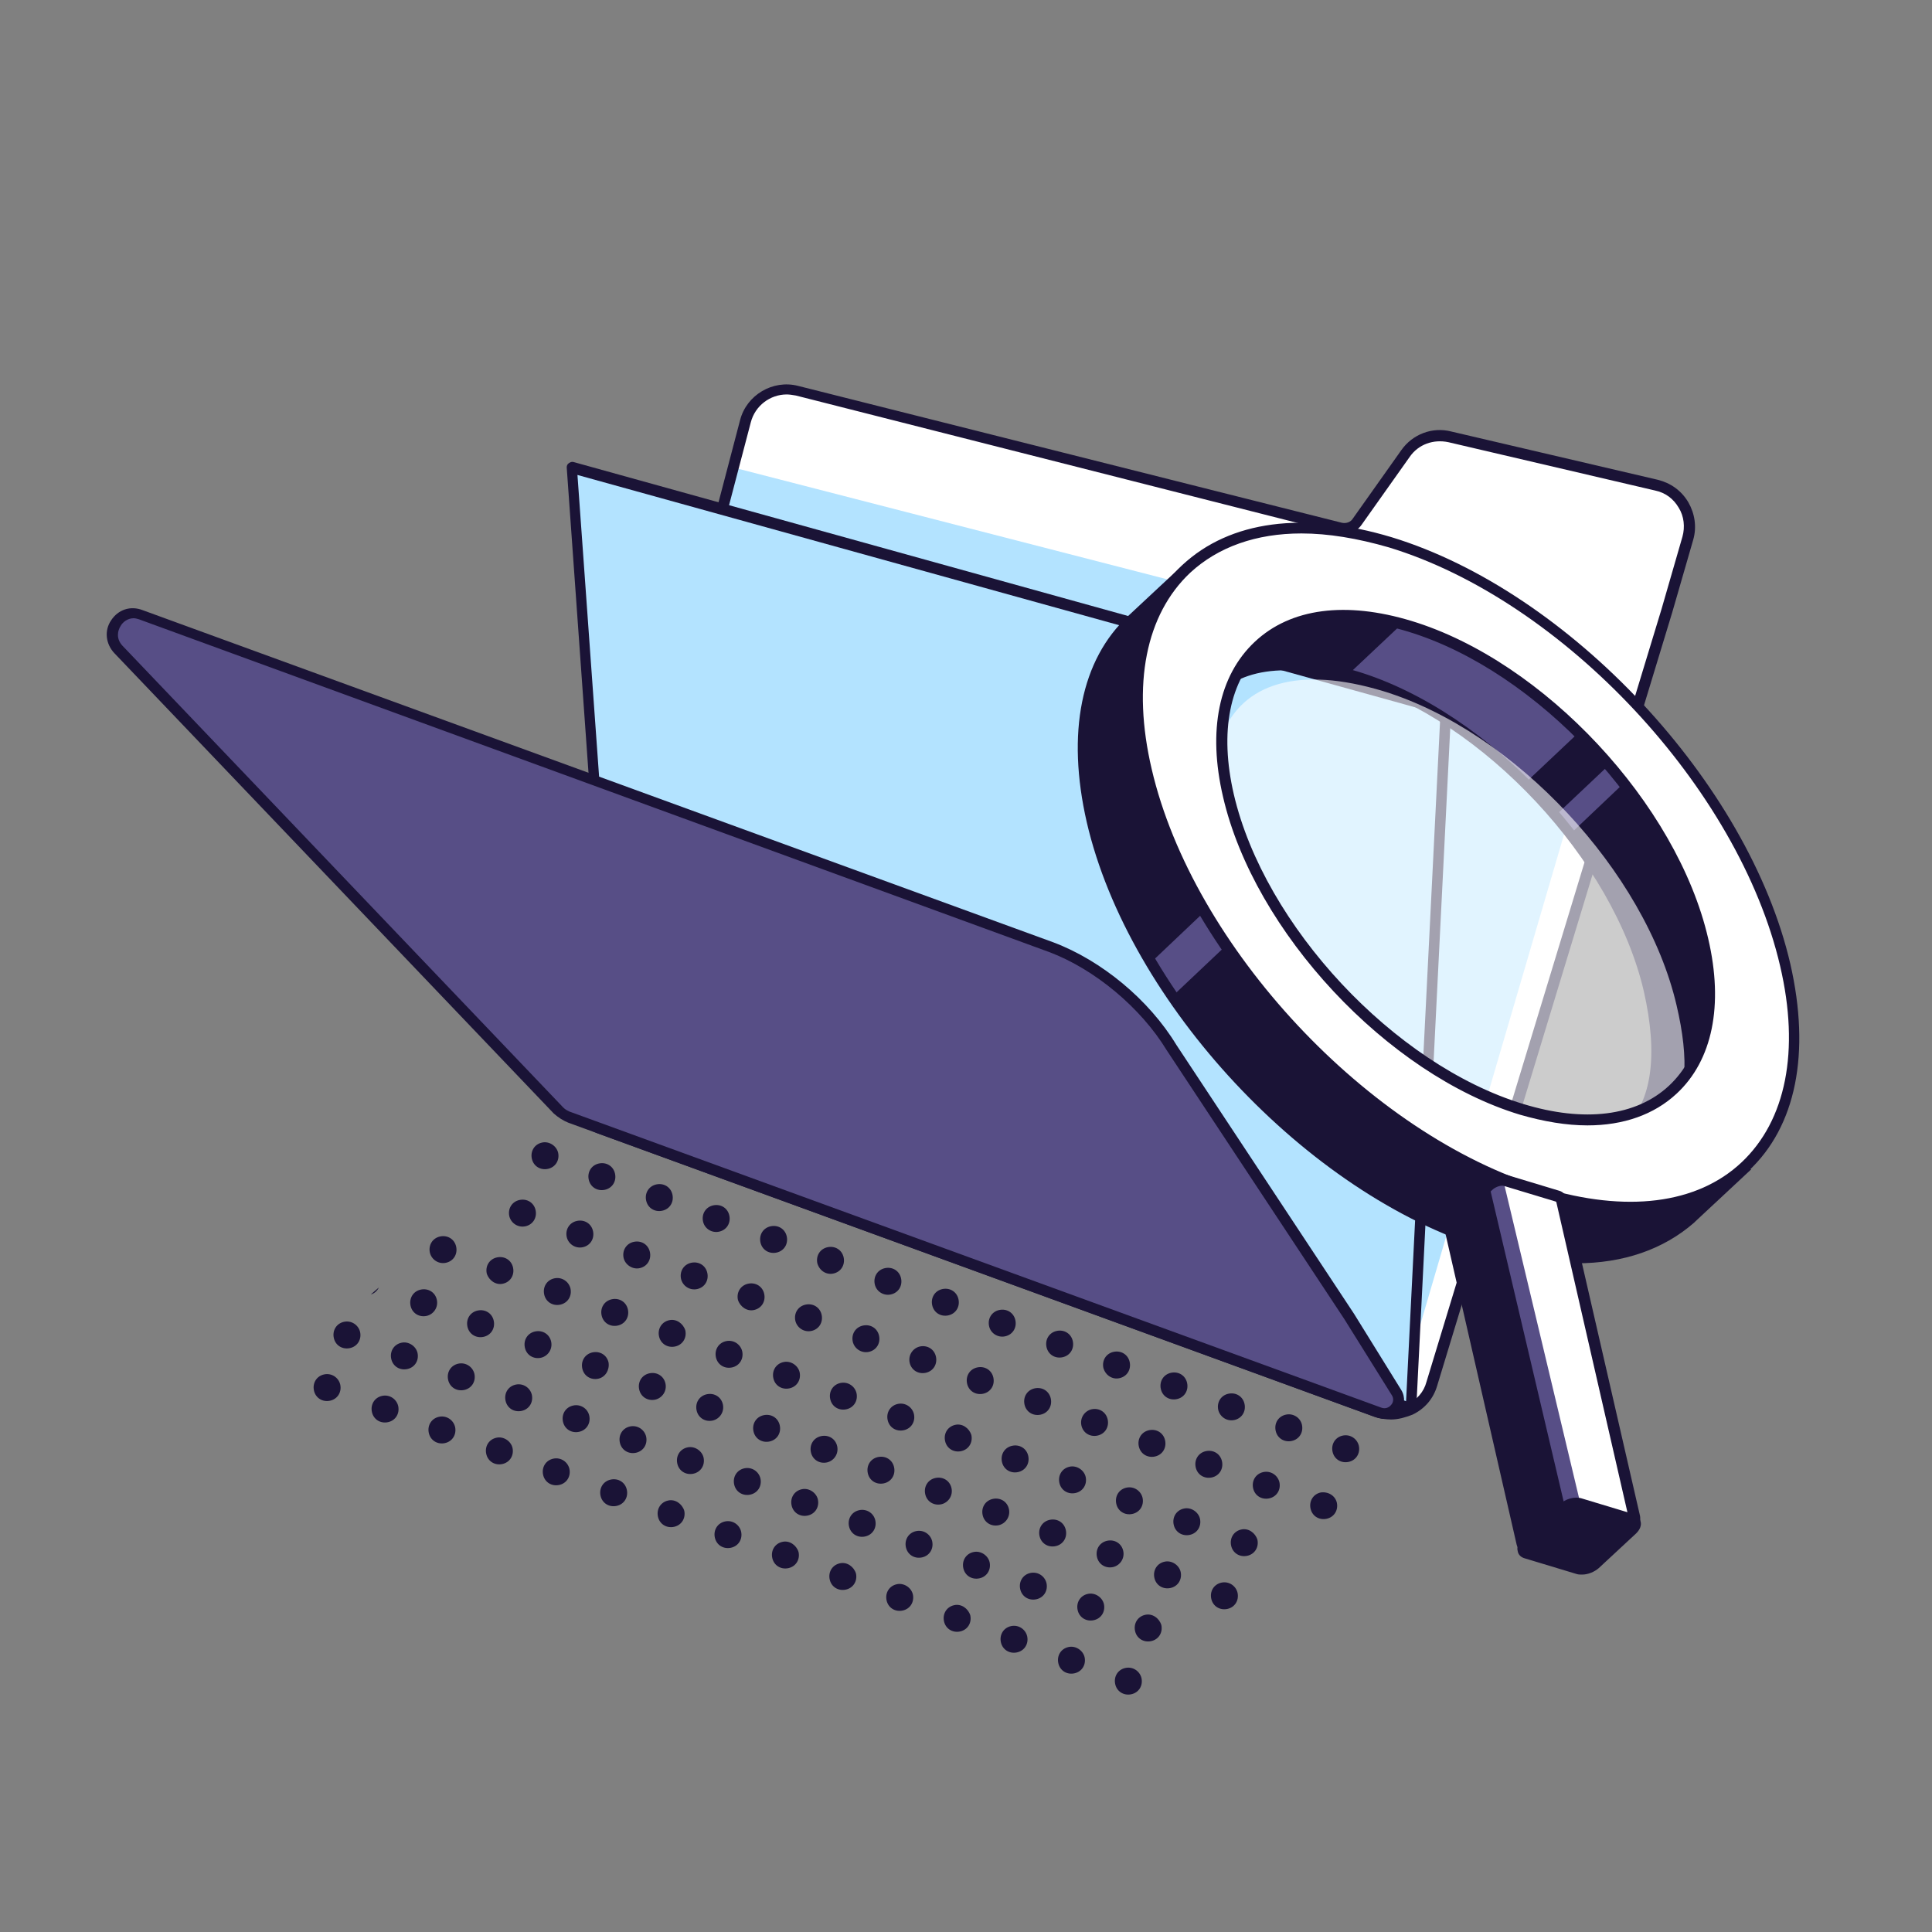 <svg width="200" height="200" viewBox="0 0 200 200" fill="none" xmlns="http://www.w3.org/2000/svg">
<rect x="0" y="0" width="200" height="200" fill="#808080" stroke="none"/>
<path d="M128.5 158.333C127.722 158.5 127.278 159.222 127.445 160C127.611 160.778 128.334 161.222 129.111 161.056C129.889 160.889 130.334 160.167 130.167 159.389C129.945 158.667 129.222 158.167 128.5 158.333Z" fill="#1A1336"/>
<path d="M122.556 156.166C121.778 156.333 121.333 157.055 121.5 157.833C121.667 158.611 122.389 159.055 123.167 158.889C123.945 158.722 124.389 158 124.222 157.222C124.056 156.5 123.278 156 122.556 156.166Z" fill="#1A1336"/>
<path d="M116.611 154C115.833 154.167 115.389 154.889 115.556 155.667C115.722 156.444 116.445 156.889 117.222 156.722C118 156.555 118.445 155.833 118.278 155.055C118.111 154.333 117.389 153.833 116.611 154Z" fill="#1A1336"/>
<path d="M110.722 151.833C109.945 152 109.5 152.722 109.667 153.5C109.833 154.278 110.556 154.722 111.333 154.556C112.111 154.389 112.556 153.667 112.389 152.889C112.222 152.167 111.445 151.667 110.722 151.833Z" fill="#1A1336"/>
<path d="M104.778 149.667C104 149.833 103.556 150.556 103.722 151.333C103.889 152.111 104.611 152.556 105.389 152.389C106.167 152.222 106.611 151.5 106.445 150.722C106.278 149.944 105.556 149.5 104.778 149.667Z" fill="#1A1336"/>
<path d="M98.889 147.5C98.111 147.667 97.667 148.389 97.834 149.167C98 149.944 98.722 150.389 99.5 150.222C100.278 150.056 100.722 149.333 100.556 148.556C100.334 147.833 99.611 147.333 98.889 147.5Z" fill="#1A1336"/>
<path d="M92.945 145.333C92.167 145.5 91.722 146.222 91.889 147C92.056 147.778 92.778 148.222 93.556 148.056C94.334 147.889 94.778 147.167 94.611 146.389C94.445 145.667 93.722 145.167 92.945 145.333Z" fill="#1A1336"/>
<path d="M87 143.166C86.222 143.333 85.778 144.055 85.945 144.833C86.111 145.611 86.834 146.055 87.611 145.889C88.389 145.722 88.834 145 88.667 144.222C88.5 143.5 87.778 143 87 143.166Z" fill="#1A1336"/>
<path d="M81.111 141C80.334 141.167 79.889 141.889 80.056 142.667C80.222 143.444 80.945 143.889 81.722 143.722C82.5 143.556 82.945 142.833 82.778 142.056C82.611 141.333 81.834 140.833 81.111 141Z" fill="#1A1336"/>
<path d="M75.167 138.833C74.389 139 73.945 139.722 74.111 140.5C74.278 141.278 75 141.722 75.778 141.556C76.556 141.389 77 140.667 76.834 139.889C76.667 139.167 75.945 138.667 75.167 138.833Z" fill="#1A1336"/>
<path d="M69.278 136.666C68.5 136.833 68.056 137.555 68.222 138.333C68.389 139.111 69.111 139.555 69.889 139.389C70.667 139.222 71.111 138.5 70.945 137.722C70.722 137 70 136.5 69.278 136.666Z" fill="#1A1336"/>
<path d="M63.334 134.5C62.556 134.667 62.111 135.389 62.278 136.167C62.445 136.945 63.167 137.389 63.945 137.222C64.722 137.056 65.167 136.333 65 135.556C64.834 134.778 64.111 134.333 63.334 134.5Z" fill="#1A1336"/>
<path d="M57.389 132.333C56.611 132.5 56.167 133.222 56.334 134C56.5 134.778 57.222 135.222 58 135.056C58.778 134.889 59.222 134.167 59.056 133.389C58.889 132.667 58.167 132.167 57.389 132.333Z" fill="#1A1336"/>
<path d="M52.056 132.889C52.834 132.722 53.278 132 53.111 131.222C52.945 130.444 52.222 130 51.445 130.167C50.667 130.333 50.222 131.056 50.389 131.833C50.611 132.556 51.334 133.056 52.056 132.889Z" fill="#1A1336"/>
<path d="M46.167 130.722C46.945 130.556 47.389 129.833 47.222 129.056C47.056 128.278 46.334 127.833 45.556 128C44.778 128.167 44.334 128.889 44.5 129.667C44.667 130.389 45.389 130.889 46.167 130.722Z" fill="#1A1336"/>
<path d="M120.556 161.666C119.778 161.833 119.333 162.555 119.5 163.333C119.667 164.111 120.389 164.555 121.167 164.389C121.945 164.222 122.389 163.5 122.222 162.722C122.056 162 121.278 161.5 120.556 161.666Z" fill="#1A1336"/>
<path d="M116.278 160.556C116.111 159.778 115.389 159.333 114.611 159.5C113.833 159.667 113.389 160.389 113.556 161.167C113.722 161.945 114.445 162.389 115.222 162.222C115.945 162.056 116.445 161.333 116.278 160.556Z" fill="#1A1336"/>
<path d="M110.333 158.389C110.167 157.611 109.445 157.167 108.667 157.333C107.889 157.5 107.445 158.222 107.611 159C107.778 159.778 108.5 160.222 109.278 160.055C110.056 159.889 110.5 159.166 110.333 158.389Z" fill="#1A1336"/>
<path d="M104.445 156.222C104.278 155.444 103.556 155 102.778 155.167C102 155.333 101.556 156.056 101.722 156.833C101.889 157.611 102.611 158.056 103.389 157.889C104.111 157.722 104.611 157 104.445 156.222Z" fill="#1A1336"/>
<path d="M98.5 154.056C98.334 153.278 97.611 152.833 96.834 153C96.056 153.167 95.611 153.889 95.778 154.667C95.945 155.445 96.667 155.889 97.445 155.722C98.167 155.556 98.667 154.833 98.5 154.056Z" fill="#1A1336"/>
<path d="M92.556 151.889C92.389 151.111 91.667 150.667 90.889 150.833C90.111 151 89.667 151.722 89.834 152.5C90 153.278 90.722 153.722 91.5 153.555C92.278 153.389 92.722 152.667 92.556 151.889Z" fill="#1A1336"/>
<path d="M86.667 149.722C86.5 148.944 85.778 148.5 85 148.667C84.222 148.833 83.778 149.556 83.945 150.333C84.111 151.111 84.834 151.556 85.611 151.389C86.334 151.222 86.834 150.5 86.667 149.722Z" fill="#1A1336"/>
<path d="M80.722 147.556C80.556 146.778 79.834 146.333 79.056 146.5C78.278 146.667 77.834 147.389 78 148.167C78.167 148.945 78.889 149.389 79.667 149.222C80.445 149.056 80.889 148.333 80.722 147.556Z" fill="#1A1336"/>
<path d="M74.834 145.389C74.667 144.611 73.945 144.167 73.167 144.333C72.389 144.5 71.945 145.222 72.111 146C72.278 146.778 73 147.222 73.778 147.055C74.5 146.889 75 146.167 74.834 145.389Z" fill="#1A1336"/>
<path d="M68.889 143.222C68.722 142.444 68 142 67.222 142.167C66.445 142.333 66 143.056 66.167 143.833C66.334 144.611 67.056 145.056 67.834 144.889C68.556 144.722 69.056 144 68.889 143.222Z" fill="#1A1336"/>
<path d="M63 141.056C62.834 140.278 62.111 139.833 61.334 140C60.556 140.167 60.111 140.889 60.278 141.667C60.445 142.445 61.167 142.889 61.945 142.722C62.667 142.556 63.111 141.833 63 141.056Z" fill="#1A1336"/>
<path d="M57.056 138.889C56.889 138.111 56.167 137.667 55.389 137.833C54.611 138 54.167 138.722 54.334 139.5C54.5 140.278 55.222 140.722 56 140.555C56.722 140.389 57.222 139.666 57.056 138.889Z" fill="#1A1336"/>
<path d="M51.111 136.722C50.945 135.944 50.222 135.5 49.445 135.667C48.667 135.833 48.222 136.556 48.389 137.333C48.556 138.111 49.278 138.556 50.056 138.389C50.834 138.222 51.278 137.5 51.111 136.722Z" fill="#1A1336"/>
<path d="M45.222 134.556C45.056 133.778 44.334 133.333 43.556 133.5C42.778 133.667 42.334 134.389 42.5 135.167C42.667 135.945 43.389 136.389 44.167 136.222C44.889 136.056 45.389 135.333 45.222 134.556Z" fill="#1A1336"/>
<path d="M38.389 134C38.778 133.889 39.056 133.611 39.222 133.278L38.389 134Z" fill="#1A1336"/>
<path d="M118.556 167.166C117.778 167.333 117.333 168.055 117.5 168.833C117.667 169.611 118.389 170.055 119.167 169.889C119.945 169.722 120.389 169 120.222 168.222C120 167.5 119.278 167 118.556 167.166Z" fill="#1A1336"/>
<path d="M112.611 165C111.833 165.167 111.389 165.889 111.556 166.667C111.722 167.444 112.445 167.889 113.222 167.722C114 167.556 114.445 166.833 114.278 166.056C114.111 165.333 113.333 164.833 112.611 165Z" fill="#1A1336"/>
<path d="M106.667 162.833C105.889 163 105.445 163.722 105.611 164.5C105.778 165.278 106.5 165.722 107.278 165.556C108.056 165.389 108.5 164.667 108.333 163.889C108.167 163.167 107.445 162.667 106.667 162.833Z" fill="#1A1336"/>
<path d="M100.778 160.666C100 160.833 99.556 161.555 99.722 162.333C99.889 163.111 100.611 163.555 101.389 163.389C102.167 163.222 102.611 162.5 102.445 161.722C102.278 161 101.5 160.5 100.778 160.666Z" fill="#1A1336"/>
<path d="M94.834 158.5C94.056 158.667 93.611 159.389 93.778 160.167C93.945 160.944 94.667 161.389 95.445 161.222C96.222 161.056 96.667 160.333 96.5 159.556C96.334 158.833 95.611 158.333 94.834 158.5Z" fill="#1A1336"/>
<path d="M88.945 156.333C88.167 156.5 87.722 157.222 87.889 158C88.056 158.778 88.778 159.222 89.556 159.055C90.334 158.889 90.778 158.167 90.611 157.389C90.445 156.611 89.667 156.167 88.945 156.333Z" fill="#1A1336"/>
<path d="M83 154.166C82.222 154.333 81.778 155.055 81.945 155.833C82.111 156.611 82.834 157.055 83.611 156.889C84.389 156.722 84.834 156 84.667 155.222C84.5 154.5 83.722 154 83 154.166Z" fill="#1A1336"/>
<path d="M77.056 152C76.278 152.167 75.834 152.889 76 153.667C76.167 154.444 76.889 154.889 77.667 154.722C78.445 154.556 78.889 153.833 78.722 153.056C78.556 152.333 77.834 151.833 77.056 152Z" fill="#1A1336"/>
<path d="M71.167 149.833C70.389 150 69.945 150.722 70.111 151.5C70.278 152.278 71 152.722 71.778 152.556C72.556 152.389 73 151.667 72.834 150.889C72.667 150.167 71.889 149.667 71.167 149.833Z" fill="#1A1336"/>
<path d="M65.222 147.666C64.445 147.833 64 148.555 64.167 149.333C64.334 150.111 65.056 150.555 65.834 150.389C66.611 150.222 67.056 149.5 66.889 148.722C66.722 148 66 147.5 65.222 147.666Z" fill="#1A1336"/>
<path d="M59.334 145.5C58.556 145.667 58.111 146.389 58.278 147.167C58.445 147.945 59.167 148.389 59.945 148.222C60.722 148.056 61.167 147.333 61 146.556C60.834 145.778 60.056 145.333 59.334 145.5Z" fill="#1A1336"/>
<path d="M53.389 143.333C52.611 143.5 52.167 144.222 52.334 145C52.5 145.778 53.222 146.222 54 146.056C54.778 145.889 55.222 145.167 55.056 144.389C54.889 143.667 54.167 143.167 53.389 143.333Z" fill="#1A1336"/>
<path d="M47.445 141.166C46.667 141.333 46.222 142.055 46.389 142.833C46.556 143.611 47.278 144.055 48.056 143.889C48.834 143.722 49.278 143 49.111 142.222C48.945 141.5 48.222 141 47.445 141.166Z" fill="#1A1336"/>
<path d="M41.556 139C40.778 139.167 40.334 139.889 40.5 140.667C40.667 141.444 41.389 141.889 42.167 141.722C42.945 141.556 43.389 140.833 43.222 140.056C43.056 139.333 42.278 138.833 41.556 139Z" fill="#1A1336"/>
<path d="M35.611 136.833C34.834 137 34.389 137.722 34.556 138.5C34.722 139.278 35.445 139.722 36.222 139.556C37 139.389 37.445 138.667 37.278 137.889C37.111 137.167 36.389 136.667 35.611 136.833Z" fill="#1A1336"/>
<path d="M130.778 152.389C130 152.556 129.556 153.278 129.722 154.056C129.889 154.834 130.611 155.278 131.389 155.111C132.167 154.945 132.611 154.222 132.445 153.445C132.278 152.722 131.556 152.222 130.778 152.389Z" fill="#1A1336"/>
<path d="M126.5 151.278C126.334 150.5 125.611 150.056 124.834 150.222C124.056 150.389 123.611 151.111 123.778 151.889C123.945 152.667 124.667 153.111 125.445 152.945C126.222 152.778 126.667 152.056 126.5 151.278Z" fill="#1A1336"/>
<path d="M117.889 149.722C118.056 150.5 118.778 150.944 119.556 150.778C120.334 150.611 120.778 149.889 120.611 149.111C120.445 148.333 119.722 147.889 118.945 148.055C118.167 148.222 117.722 148.944 117.889 149.722Z" fill="#1A1336"/>
<path d="M111.945 147.556C112.111 148.333 112.834 148.778 113.611 148.611C114.389 148.444 114.834 147.722 114.667 146.944C114.5 146.167 113.778 145.722 113 145.889C112.278 146.056 111.778 146.778 111.945 147.556Z" fill="#1A1336"/>
<path d="M106.056 145.389C106.222 146.167 106.945 146.611 107.722 146.445C108.5 146.278 108.945 145.556 108.778 144.778C108.611 144 107.889 143.556 107.111 143.722C106.333 143.889 105.889 144.611 106.056 145.389Z" fill="#1A1336"/>
<path d="M100.111 143.222C100.278 144 101 144.444 101.778 144.278C102.556 144.111 103 143.389 102.833 142.611C102.667 141.833 101.945 141.389 101.167 141.555C100.389 141.722 99.945 142.444 100.111 143.222Z" fill="#1A1336"/>
<path d="M94.167 141.055C94.334 141.833 95.056 142.278 95.834 142.111C96.611 141.944 97.056 141.222 96.889 140.444C96.722 139.667 96 139.222 95.222 139.389C94.5 139.556 94 140.278 94.167 141.055Z" fill="#1A1336"/>
<path d="M89.945 139.945C90.722 139.778 91.167 139.056 91 138.278C90.834 137.5 90.111 137.056 89.334 137.222C88.556 137.389 88.111 138.111 88.278 138.889C88.445 139.611 89.167 140.111 89.945 139.945Z" fill="#1A1336"/>
<path d="M84 137.778C84.778 137.611 85.222 136.889 85.056 136.111C84.889 135.333 84.167 134.889 83.389 135.055C82.611 135.222 82.167 135.944 82.334 136.722C82.5 137.444 83.222 137.944 84 137.778Z" fill="#1A1336"/>
<path d="M78.056 135.611C78.834 135.444 79.278 134.722 79.111 133.944C78.945 133.167 78.222 132.722 77.445 132.889C76.667 133.056 76.222 133.778 76.389 134.556C76.611 135.278 77.334 135.778 78.056 135.611Z" fill="#1A1336"/>
<path d="M72.167 133.445C72.945 133.278 73.389 132.556 73.222 131.778C73.056 131 72.334 130.556 71.556 130.722C70.778 130.889 70.334 131.611 70.5 132.389C70.667 133.111 71.389 133.611 72.167 133.445Z" fill="#1A1336"/>
<path d="M66.222 131.278C67 131.111 67.445 130.389 67.278 129.611C67.111 128.833 66.389 128.389 65.611 128.555C64.834 128.722 64.389 129.444 64.556 130.222C64.722 130.944 65.5 131.444 66.222 131.278Z" fill="#1A1336"/>
<path d="M60.334 129.111C61.111 128.944 61.556 128.222 61.389 127.444C61.222 126.667 60.5 126.222 59.722 126.389C58.945 126.556 58.5 127.278 58.667 128.055C58.834 128.778 59.556 129.278 60.334 129.111Z" fill="#1A1336"/>
<path d="M54.389 126.945C55.167 126.778 55.611 126.056 55.445 125.278C55.278 124.5 54.556 124.056 53.778 124.222C53 124.389 52.556 125.111 52.722 125.889C52.889 126.611 53.611 127.111 54.389 126.945Z" fill="#1A1336"/>
<path d="M139 148.611C138.222 148.778 137.778 149.5 137.945 150.278C138.111 151.056 138.834 151.5 139.611 151.334C140.389 151.167 140.833 150.445 140.667 149.667C140.5 148.945 139.778 148.445 139 148.611Z" fill="#1A1336"/>
<path d="M133.111 146.444C132.333 146.611 131.889 147.333 132.056 148.111C132.222 148.889 132.945 149.333 133.722 149.167C134.5 149 134.945 148.278 134.778 147.5C134.611 146.722 133.833 146.278 133.111 146.444Z" fill="#1A1336"/>
<path d="M127.778 147C128.556 146.834 129 146.111 128.833 145.334C128.667 144.556 127.945 144.111 127.167 144.278C126.389 144.445 125.945 145.167 126.111 145.945C126.278 146.667 127 147.167 127.778 147Z" fill="#1A1336"/>
<path d="M121.833 144.833C122.611 144.667 123.056 143.944 122.889 143.167C122.722 142.389 122 141.944 121.222 142.111C120.445 142.278 120 143 120.167 143.778C120.333 144.555 121.056 145 121.833 144.833Z" fill="#1A1336"/>
<path d="M115.889 142.667C116.667 142.5 117.111 141.778 116.945 141C116.778 140.222 116.056 139.778 115.278 139.944C114.5 140.111 114.056 140.833 114.222 141.611C114.445 142.389 115.167 142.833 115.889 142.667Z" fill="#1A1336"/>
<path d="M110 140.5C110.778 140.334 111.222 139.611 111.056 138.834C110.889 138.056 110.167 137.611 109.389 137.778C108.611 137.945 108.167 138.667 108.334 139.445C108.5 140.222 109.222 140.667 110 140.5Z" fill="#1A1336"/>
<path d="M104.056 138.333C104.834 138.167 105.278 137.444 105.111 136.667C104.945 135.889 104.222 135.444 103.445 135.611C102.667 135.778 102.222 136.5 102.389 137.278C102.556 138.055 103.334 138.5 104.056 138.333Z" fill="#1A1336"/>
<path d="M98.167 136.167C98.945 136 99.389 135.278 99.222 134.5C99.056 133.722 98.334 133.278 97.556 133.444C96.778 133.611 96.334 134.333 96.5 135.111C96.667 135.889 97.389 136.333 98.167 136.167Z" fill="#1A1336"/>
<path d="M92.222 134C93 133.834 93.445 133.111 93.278 132.334C93.111 131.556 92.389 131.111 91.611 131.278C90.834 131.445 90.389 132.167 90.556 132.945C90.722 133.722 91.5 134.167 92.222 134Z" fill="#1A1336"/>
<path d="M86.278 131.833C87.056 131.667 87.5 130.944 87.334 130.167C87.167 129.389 86.445 128.944 85.667 129.111C84.889 129.278 84.445 130 84.611 130.778C84.834 131.555 85.556 132 86.278 131.833Z" fill="#1A1336"/>
<path d="M80.389 129.667C81.167 129.5 81.611 128.778 81.445 128C81.278 127.222 80.556 126.778 79.778 126.944C79 127.111 78.556 127.833 78.722 128.611C78.889 129.389 79.611 129.833 80.389 129.667Z" fill="#1A1336"/>
<path d="M74.445 127.5C75.222 127.334 75.667 126.611 75.5 125.834C75.334 125.056 74.611 124.611 73.834 124.778C73.056 124.945 72.611 125.667 72.778 126.445C72.945 127.222 73.722 127.667 74.445 127.5Z" fill="#1A1336"/>
<path d="M68.556 125.333C69.334 125.167 69.778 124.444 69.611 123.667C69.445 122.889 68.722 122.444 67.945 122.611C67.167 122.778 66.722 123.5 66.889 124.278C67.056 125.055 67.778 125.5 68.556 125.333Z" fill="#1A1336"/>
<path d="M62.611 123.167C63.389 123 63.834 122.278 63.667 121.5C63.5 120.722 62.778 120.278 62 120.444C61.222 120.611 60.778 121.333 60.945 122.111C61.111 122.889 61.834 123.333 62.611 123.167Z" fill="#1A1336"/>
<path d="M33.556 142.278C32.778 142.444 32.334 143.167 32.5 143.944C32.667 144.722 33.389 145.167 34.167 145C34.945 144.833 35.389 144.111 35.222 143.333C35.056 142.611 34.334 142.111 33.556 142.278Z" fill="#1A1336"/>
<path d="M39.556 144.5C38.778 144.667 38.334 145.389 38.5 146.167C38.667 146.944 39.389 147.389 40.167 147.222C40.945 147.056 41.389 146.333 41.222 145.556C41.056 144.833 40.334 144.333 39.556 144.5Z" fill="#1A1336"/>
<path d="M45.445 146.666C44.667 146.833 44.222 147.555 44.389 148.333C44.556 149.111 45.278 149.555 46.056 149.389C46.834 149.222 47.278 148.5 47.111 147.722C46.945 147 46.222 146.5 45.445 146.666Z" fill="#1A1336"/>
<path d="M51.389 148.833C50.611 149 50.167 149.722 50.334 150.5C50.5 151.278 51.222 151.722 52 151.556C52.778 151.389 53.222 150.667 53.056 149.889C52.889 149.167 52.111 148.667 51.389 148.833Z" fill="#1A1336"/>
<path d="M57.278 151C56.5 151.167 56.056 151.889 56.222 152.667C56.389 153.444 57.111 153.889 57.889 153.722C58.667 153.556 59.111 152.833 58.945 152.056C58.778 151.333 58.056 150.833 57.278 151Z" fill="#1A1336"/>
<path d="M63.222 153.167C62.445 153.333 62 154.056 62.167 154.833C62.334 155.611 63.056 156.056 63.834 155.889C64.611 155.722 65.056 155 64.889 154.222C64.722 153.444 64 153 63.222 153.167Z" fill="#1A1336"/>
<path d="M69.167 155.333C68.389 155.5 67.945 156.222 68.111 157C68.278 157.778 69 158.222 69.778 158.056C70.556 157.889 71 157.167 70.834 156.389C70.611 155.667 69.889 155.167 69.167 155.333Z" fill="#1A1336"/>
<path d="M75.056 157.5C74.278 157.667 73.834 158.389 74 159.167C74.167 159.944 74.889 160.389 75.667 160.222C76.445 160.056 76.889 159.333 76.722 158.556C76.556 157.833 75.834 157.333 75.056 157.5Z" fill="#1A1336"/>
<path d="M81 159.611C80.222 159.778 79.778 160.5 79.945 161.278C80.111 162.056 80.834 162.5 81.611 162.334C82.389 162.167 82.834 161.445 82.667 160.667C82.445 159.945 81.722 159.445 81 159.611Z" fill="#1A1336"/>
<path d="M86.945 161.833C86.167 162 85.722 162.722 85.889 163.5C86.056 164.278 86.778 164.722 87.556 164.556C88.334 164.389 88.778 163.667 88.611 162.889C88.389 162.167 87.667 161.667 86.945 161.833Z" fill="#1A1336"/>
<path d="M92.834 164C92.056 164.167 91.611 164.889 91.778 165.667C91.945 166.444 92.667 166.889 93.445 166.722C94.222 166.555 94.667 165.833 94.5 165.055C94.334 164.333 93.556 163.833 92.834 164Z" fill="#1A1336"/>
<path d="M98.778 166.166C98 166.333 97.556 167.055 97.722 167.833C97.889 168.611 98.611 169.055 99.389 168.889C100.167 168.722 100.611 168 100.445 167.222C100.222 166.5 99.5 166 98.778 166.166Z" fill="#1A1336"/>
<path d="M104.667 168.333C103.889 168.5 103.445 169.222 103.611 170C103.778 170.778 104.5 171.222 105.278 171.056C106.056 170.889 106.5 170.167 106.333 169.389C106.167 168.667 105.445 168.167 104.667 168.333Z" fill="#1A1336"/>
<path d="M110.611 170.5C109.833 170.667 109.389 171.389 109.556 172.167C109.722 172.944 110.445 173.389 111.222 173.222C112 173.056 112.445 172.333 112.278 171.556C112.111 170.833 111.333 170.333 110.611 170.5Z" fill="#1A1336"/>
<path d="M116.5 172.666C115.722 172.833 115.278 173.555 115.445 174.333C115.611 175.111 116.334 175.555 117.111 175.389C117.889 175.222 118.334 174.5 118.167 173.722C118 173 117.278 172.5 116.5 172.666Z" fill="#1A1336"/>
<path d="M126.445 163.833C125.667 164 125.222 164.722 125.389 165.5C125.556 166.278 126.278 166.722 127.056 166.556C127.834 166.389 128.278 165.667 128.111 164.889C127.945 164.167 127.222 163.667 126.445 163.833Z" fill="#1A1336"/>
<path d="M136.722 154.5C135.945 154.667 135.5 155.389 135.667 156.167C135.833 156.944 136.556 157.389 137.333 157.222C138.111 157.055 138.556 156.333 138.389 155.555C138.222 154.833 137.5 154.389 136.722 154.5Z" fill="#1A1336"/>
<path d="M56.111 118.278C55.334 118.444 54.889 119.167 55.056 119.944C55.222 120.722 55.945 121.167 56.722 121C57.5 120.833 57.945 120.111 57.778 119.333C57.611 118.611 56.834 118.111 56.111 118.278Z" fill="#1A1336"/>
<path d="M171.5 50.167L150.111 45.167C148.389 44.778 146.556 45.444 145.5 46.889L140.5 53.944C140.111 54.5 139.389 54.778 138.722 54.611L82.5 40.389C80.167 39.778 77.778 41.222 77.167 43.556L59.333 111.5C58.778 113.722 59.944 115.944 62.056 116.722L142.5 146.111C144.889 147 147.5 145.667 148.222 143.278L172.556 63.278L174.722 55.778C175.445 53.278 173.945 50.778 171.5 50.167Z" fill="white"/>
<g opacity="0.3">
<path d="M166.222 71.667L75.889 48.389L58.611 113.889L144.722 145L166.222 71.667Z" fill="#00A0FF"/>
</g>
<path d="M144 146.945C143.445 146.945 142.833 146.833 142.278 146.667L61.889 117.333C59.444 116.445 58.167 113.889 58.778 111.445L76.611 43.5C77.278 40.889 80 39.278 82.611 39.945L138.889 54.111C139.333 54.222 139.833 54.056 140.056 53.667L145.056 46.611C146.222 44.945 148.278 44.167 150.222 44.667L171.611 49.667C172.945 50 174.056 50.778 174.778 52C175.445 53.167 175.667 54.556 175.278 55.889L173.111 63.389L148.778 143.445C148.389 144.778 147.5 145.833 146.222 146.445C145.5 146.722 144.778 146.945 144 146.945ZM81.445 40.833C79.722 40.833 78.167 42 77.722 43.722L59.889 111.667C59.389 113.611 60.389 115.556 62.278 116.278L142.667 145.556C143.667 145.945 144.722 145.833 145.722 145.389C146.667 144.889 147.389 144.111 147.667 143.056L172 63.056L174.167 55.556C174.445 54.556 174.333 53.445 173.778 52.556C173.222 51.611 172.389 51 171.333 50.778L149.945 45.778C148.389 45.445 146.833 46 145.945 47.278L140.945 54.334C140.445 55.056 139.445 55.445 138.611 55.222L82.389 40.945C82.056 40.889 81.722 40.833 81.445 40.833Z" fill="#1A1336"/>
<path d="M149.667 73.555L59.167 48.389L63.945 115.389L146.056 145.833L149.667 73.555Z" fill="white"/>
<g opacity="0.3">
<path d="M149.723 73.334L146.111 145.834L63.945 115.389L59.445 48.889L128.889 67.778L149.723 73.334Z" fill="#00A0FF"/>
</g>
<path d="M146.056 146.389C146 146.389 145.945 146.389 145.889 146.333L63.778 115.889C63.556 115.833 63.445 115.611 63.445 115.389L58.667 48.389C58.667 48.222 58.722 48.056 58.889 47.944C59.056 47.833 59.222 47.778 59.389 47.833L149.834 72.944C150.111 73 150.278 73.222 150.223 73.5L146.611 145.778C146.611 145.944 146.5 146.111 146.389 146.222C146.278 146.389 146.167 146.389 146.056 146.389ZM64.5 115L145.556 145.056L149.111 73.944L59.778 49.167L64.5 115Z" fill="#1A1336"/>
<path d="M108.889 98C113.945 99.889 118.667 104.056 121.333 108.389L139.722 136.222L144.611 144.056C145.333 145.222 144.167 146.667 142.889 146.222L59.111 115.667C58.611 115.5 58.222 115.222 57.834 114.833L12.334 67.167C10.722 65.5 12.5 62.778 14.667 63.556L108.889 98Z" fill="#574E86"/>
<path d="M143.334 146.889C143.111 146.889 142.834 146.834 142.611 146.778L58.834 116.222C58.278 116 57.778 115.667 57.334 115.278L11.834 67.611C10.945 66.667 10.778 65.278 11.5 64.222C12.222 63.111 13.5 62.667 14.778 63.167L109.056 97.556C114.056 99.445 118.945 103.5 121.778 108.167L140.167 136L145.056 143.889C145.5 144.611 145.445 145.556 144.889 146.222C144.5 146.611 143.945 146.889 143.334 146.889ZM13.834 64C13.222 64 12.722 64.389 12.5 64.778C12.167 65.278 12 66.111 12.667 66.834L58.167 114.5C58.445 114.834 58.834 115.056 59.222 115.167L143 145.722C143.445 145.889 143.834 145.667 144 145.445C144.222 145.222 144.334 144.778 144.056 144.389L139.167 136.556L120.778 108.722C118.111 104.334 113.334 100.334 108.611 98.556L14.389 64.111C14.222 64.056 14 64 13.834 64Z" fill="#1A1336"/>
<path d="M175.333 125.722L180.333 121.055L178.945 120.055C180.389 116.055 180.611 111 179.278 105.111C177.056 95.5 176.167 82.333 168.389 74.278C161.111 66.722 147.222 64.055 138.389 61.333C132.611 59.555 127.556 59.444 123.445 60.611L122.556 59.166L117.278 64.055C112.722 68.333 110.945 75.611 113.111 84.944C117.445 103.555 135.722 123.167 154 128.722C163.278 131.555 170.778 130.222 175.333 125.722ZM153.833 118.333C147.056 116.278 142.667 108.611 137.167 102.778C131.667 96.889 125.111 93.222 123.5 86.333C120.278 72.555 126.778 65.944 140.333 70.111C153.889 74.222 167.5 88.778 170.667 102.611C173.889 116.333 167.389 122.444 153.833 118.333Z" fill="#1A1336"/>
<path d="M161 84.444C161.5 85.055 162.055 85.666 162.555 86.333L171.278 78.055C170.833 77.388 170.389 76.722 169.889 76.055L161 84.444Z" fill="#574E86"/>
<path d="M139.556 69.833C139.833 69.888 140.111 70 140.389 70.055C146.556 71.944 152.667 75.944 157.889 81.055L166.722 72.722C161.278 68.166 153.333 65.555 146.222 63.555L139.556 69.833Z" fill="#574E86"/>
<path d="M121.389 103.111L129.5 95.444C128.5 94.499 127.556 93.499 126.722 92.444L119.167 99.611C119.833 100.777 120.611 101.944 121.389 103.111Z" fill="#574E86"/>
<path d="M163.167 130.777C160.278 130.777 157.111 130.277 153.778 129.277C135.333 123.666 116.833 103.833 112.5 85.111C110.389 75.889 111.889 68.278 116.833 63.722L122.611 58.333L123.667 60C127.889 58.889 133 59.166 138.5 60.833C140.055 61.278 141.722 61.778 143.5 62.278C152.055 64.611 162.667 67.555 168.778 73.944C175.055 80.5 176.889 90.222 178.555 98.833C179 101 179.389 103.111 179.833 105.055C181.111 110.611 181.055 115.722 179.667 119.889L181.278 121.055L175.5 126.444L175.444 126.5L175.389 126.555C172.222 129.333 168.055 130.777 163.167 130.777ZM122.389 60.055L117.611 64.5C113 68.833 111.555 76.055 113.611 84.833C117.889 103.222 136.055 122.666 154.111 128.166C162.944 130.833 170.278 129.833 174.889 125.277L175.278 124.889L179.389 121.055L178.222 120.222L178.389 119.833C179.833 115.833 179.944 110.777 178.667 105.222C178.222 103.277 177.833 101.166 177.389 98.944C175.778 90.5 174 80.944 167.944 74.666C162.055 68.5 151.611 65.611 143.222 63.333C141.444 62.833 139.722 62.389 138.222 61.889C132.778 60.222 127.722 60 123.611 61.166L123.167 61.278L122.389 60.055ZM161.278 120.166C159 120.166 156.444 119.722 153.611 118.889C148.5 117.333 144.833 112.833 140.944 108.111C139.611 106.444 138.167 104.722 136.722 103.166C135.111 101.444 133.444 99.944 131.833 98.5C127.889 94.889 124.111 91.5 122.944 86.444C121.278 79.333 122.111 73.944 125.389 70.889C128.555 67.944 133.778 67.444 140.5 69.5C154.222 73.666 168 88.444 171.222 102.389C172.833 109.389 172.055 114.666 168.889 117.555C167.111 119.277 164.5 120.166 161.278 120.166ZM133.111 69.389C130.222 69.389 127.889 70.166 126.222 71.722C123.278 74.444 122.555 79.444 124.111 86.166C125.222 90.889 128.667 94 132.667 97.611C134.278 99.111 136 100.611 137.611 102.333C139.111 103.944 140.5 105.666 141.889 107.333C145.667 111.944 149.222 116.277 154 117.777C160.444 119.722 165.333 119.389 168.167 116.722C171 114.055 171.667 109.222 170.167 102.611C167 89 153.555 74.611 140.222 70.555C137.555 69.778 135.167 69.389 133.111 69.389Z" fill="#1A1336"/>
<path d="M184.778 99.944C180.444 81.333 162.167 61.722 143.889 56.166C125.611 50.611 114.333 61.166 118.611 79.778C122.944 98.389 141.222 118 159.5 123.555C177.778 129.111 189.111 118.5 184.778 99.944ZM157.5 114.833C143.944 110.722 130.333 96.166 127.167 82.333C123.944 68.5 132.389 60.666 145.944 64.833C159.5 68.944 173.111 83.5 176.278 97.333C179.444 111.111 171.055 118.944 157.5 114.833Z" fill="white"/>
<path opacity="0.6" d="M173.555 104.055C170.333 90.222 156.778 75.722 143.222 71.555C134.444 68.888 128.611 70.722 126.5 76.111C126.444 78 126.666 80.111 127.166 82.333C130.389 96.111 143.944 110.666 157.5 114.833C165.111 117.166 171.111 115.722 174.333 111.5C174.5 109.333 174.222 106.889 173.555 104.055Z" fill="white"/>
<path d="M168.722 125.611C165.833 125.611 162.667 125.111 159.333 124.111C140.889 118.5 122.389 98.666 118.055 79.944C115.944 70.722 117.444 63.111 122.389 58.5C127.333 53.889 135 52.889 144.055 55.611C162.444 61.222 181 81.055 185.333 99.778C187.444 109 185.944 116.611 181 121.222C177.889 124.111 173.667 125.611 168.722 125.611ZM134.722 55.222C130.055 55.222 126.111 56.611 123.222 59.278C118.611 63.611 117.167 70.833 119.222 79.611C123.5 98 141.667 117.444 159.722 122.944C168.333 125.555 175.667 124.667 180.278 120.333C184.889 116 186.333 108.778 184.278 100C180 81.611 161.833 62.166 143.778 56.666C140.5 55.722 137.5 55.222 134.722 55.222ZM164.333 116.5C162.167 116.5 159.833 116.111 157.333 115.389C143.611 111.222 129.833 96.444 126.611 82.5C125 75.611 126.167 69.944 129.889 66.444C133.611 62.944 139.333 62.222 146.111 64.278C159.833 68.444 173.611 83.222 176.833 97.166C178.444 104.055 177.278 109.778 173.555 113.222C171.222 115.389 168.055 116.5 164.333 116.5ZM157.667 114.278C164 116.222 169.389 115.555 172.778 112.389C176.167 109.222 177.222 103.944 175.722 97.444C172.555 83.833 159.111 69.444 145.778 65.389C139.444 63.444 134.055 64.111 130.667 67.278C127.278 70.444 126.222 75.722 127.722 82.222C130.889 95.833 144.333 110.222 157.667 114.278Z" fill="#1A1336"/>
<path d="M168.778 157.722C169.056 157.666 169.222 157.389 169.167 157.111L161.611 124.222C161.611 124.222 161.444 123.944 161.222 123.889L155.889 122.278C155.389 122.111 154.611 122.333 154.167 122.778L150.278 126.389C150.056 126.555 150 126.778 150 126.944L157.556 159.833C157.611 160.111 157.889 160.277 158.167 160.222L168.778 157.722Z" fill="white"/>
<path d="M155.611 122.166C155.166 122.166 154.555 122.333 154.222 122.666L150.333 126.277C150.166 126.444 150.055 126.666 150.055 126.833L157.611 159.722C157.666 159.999 157.944 160.166 158.166 160.11L164.333 158.722L155.611 122.166Z" fill="#574E86"/>
<path d="M150 126.833L157.556 159.722C157.611 159.999 157.889 160.166 158.111 160.111L162.722 159.055L154.167 122.722L150.278 126.333C150.111 126.499 150 126.666 150 126.833Z" fill="#1A1336"/>
<path d="M158.056 160.722C157.556 160.722 157.111 160.388 157 159.888L149.444 126.888V126.833C149.444 126.611 149.556 126.222 149.944 125.888L153.833 122.277C154.444 121.722 155.389 121.444 156.111 121.666L161.444 123.277C161.833 123.388 162.111 123.777 162.167 123.888L162.222 124.055L169.778 156.944C169.833 157.222 169.778 157.499 169.667 157.777C169.5 157.999 169.278 158.166 169 158.222L158.333 160.666C158.222 160.722 158.111 160.722 158.056 160.722ZM150.611 126.833L158.111 159.555L168.611 157.166L161.111 124.444L161.056 124.388L155.722 122.777C155.444 122.666 154.889 122.833 154.556 123.111L150.667 126.722C150.667 126.777 150.611 126.833 150.611 126.833Z" fill="#1A1336"/>
<path d="M163.389 162.389L158.056 160.778C157.556 160.611 157.5 160.167 157.945 159.722L161.833 156.111C162.278 155.667 163.056 155.5 163.556 155.611L168.889 157.222C169.389 157.389 169.445 157.833 169 158.278L165.111 161.889C164.667 162.333 163.945 162.5 163.389 162.389Z" fill="#1A1336"/>
<path d="M163.778 163C163.611 163 163.389 163 163.222 162.944L157.889 161.333C157.445 161.222 157.167 160.944 157.111 160.555C157 160.166 157.167 159.722 157.556 159.333L161.445 155.722C162.056 155.166 163 154.889 163.722 155.111L169.056 156.722C169.5 156.833 169.778 157.166 169.833 157.5C169.945 157.889 169.778 158.333 169.389 158.722L165.5 162.333C165.056 162.722 164.389 163 163.778 163ZM158.278 160.222L163.556 161.833C163.833 161.889 164.389 161.778 164.722 161.5L168.611 157.889C168.667 157.889 168.667 157.833 168.667 157.833L163.389 156.222C163.111 156.166 162.556 156.278 162.222 156.555L158.333 160.166C158.333 160.166 158.278 160.166 158.278 160.222Z" fill="#1A1336"/>
</svg>
